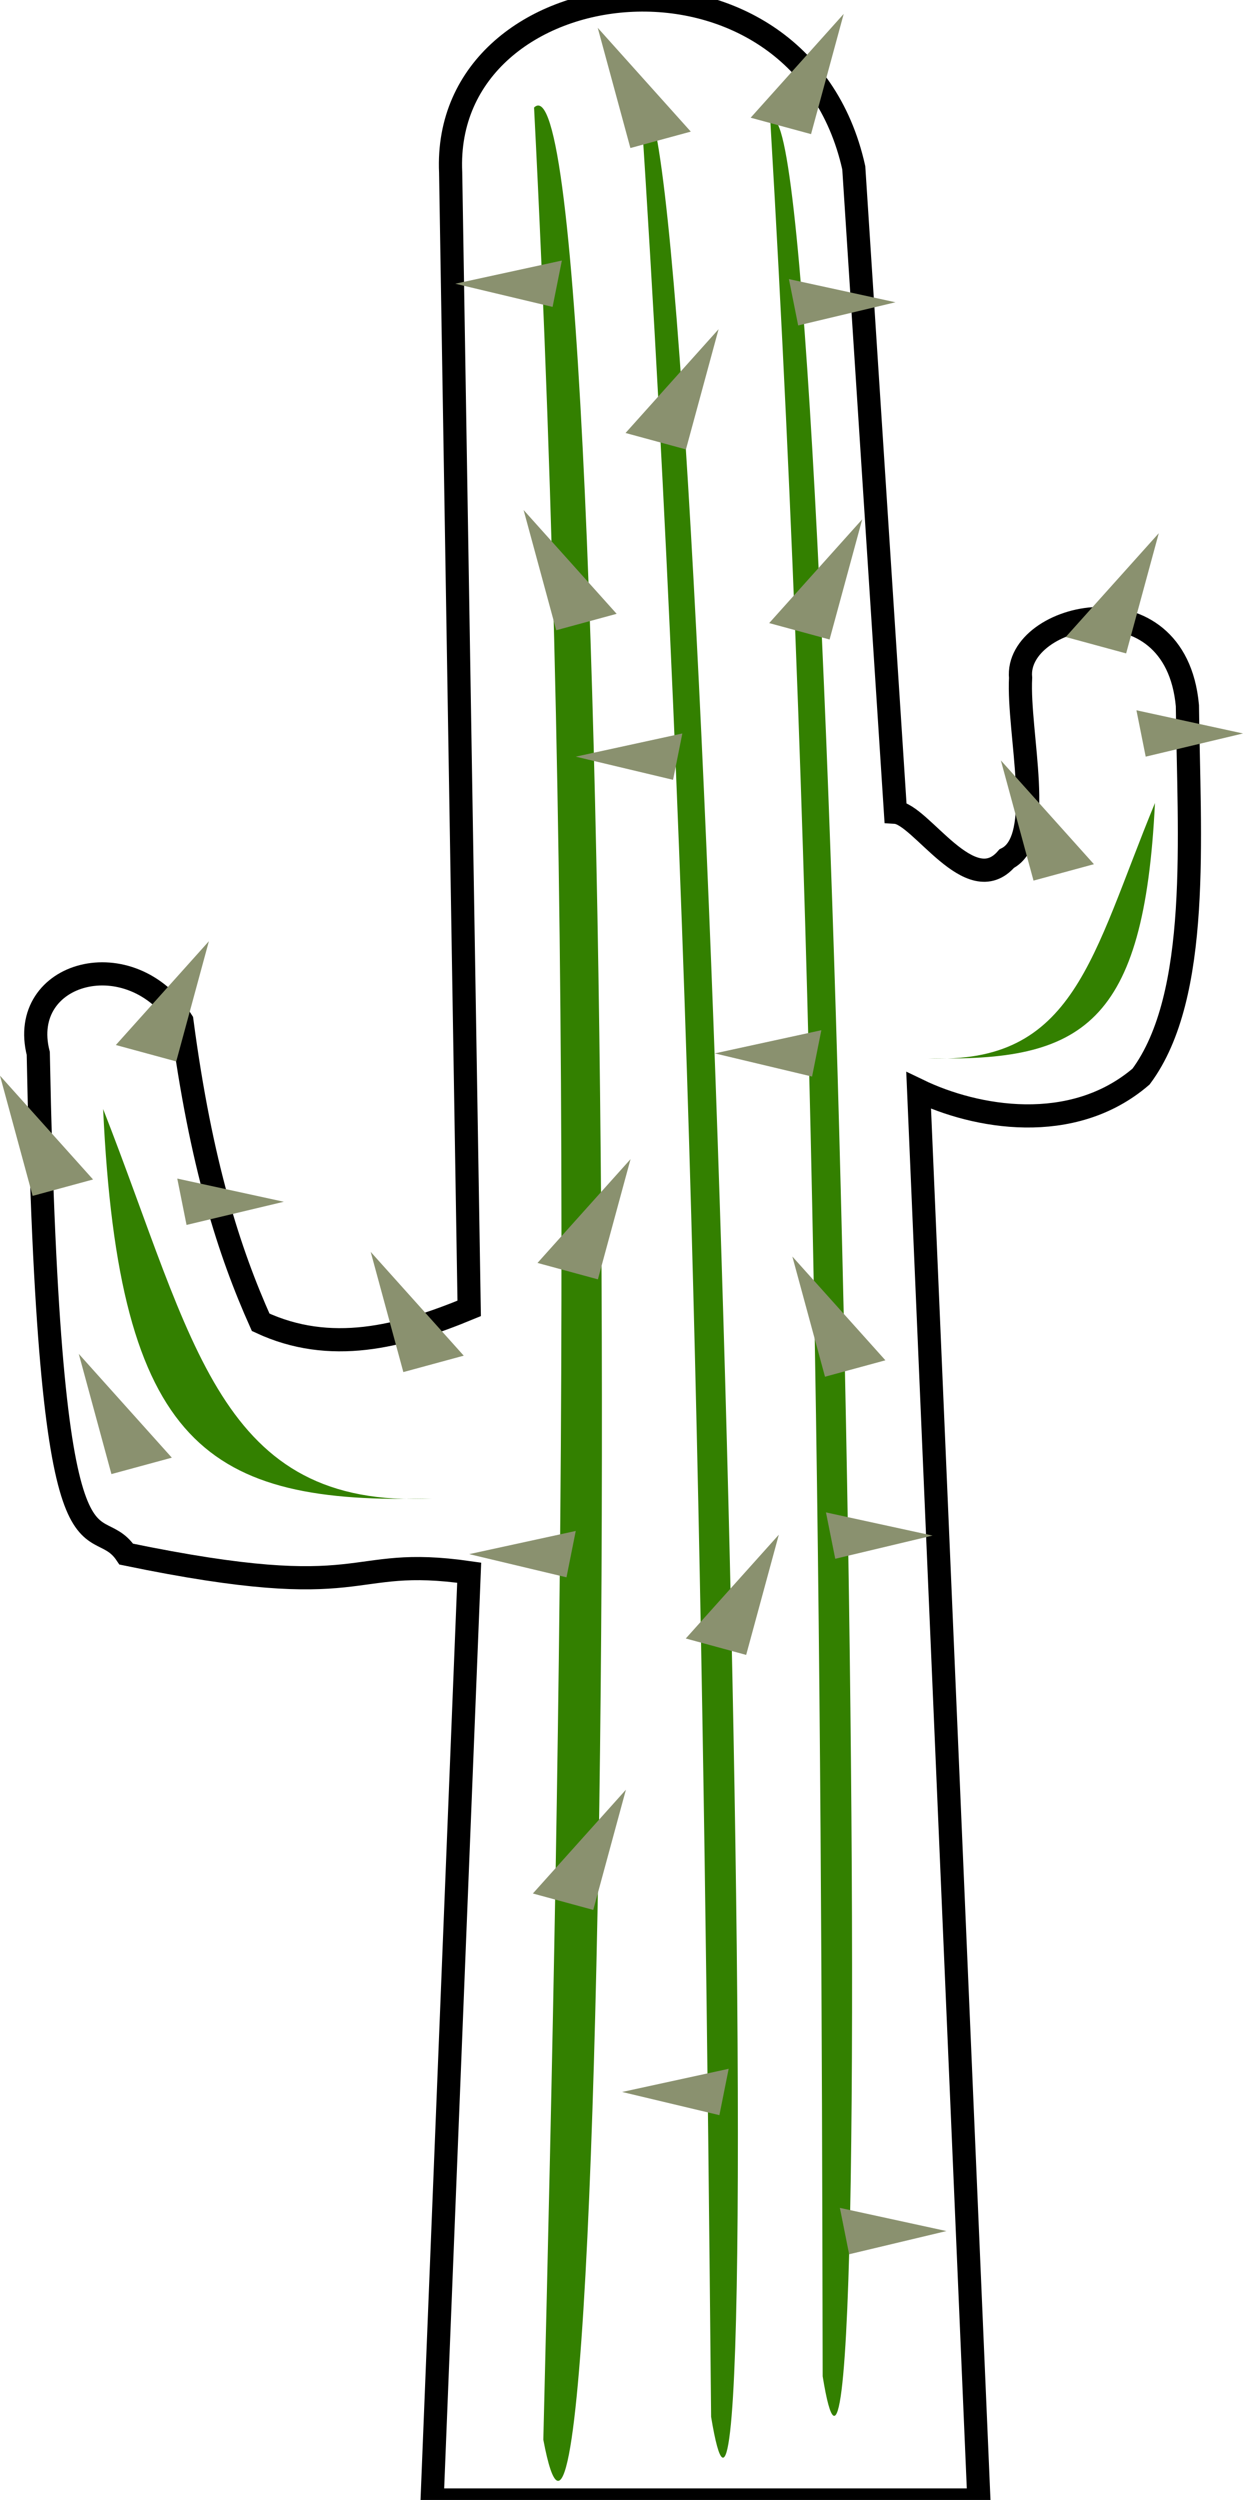 <?xml version="1.0" encoding="UTF-8" standalone="no"?>
<!-- Created with Inkscape (http://www.inkscape.org/) -->

<svg
   xmlns:dc="http://purl.org/dc/elements/1.1/"
   xmlns:cc="http://creativecommons.org/ns#"
   xmlns:rdf="http://www.w3.org/1999/02/22-rdf-syntax-ns#"
   xmlns:svg="http://www.w3.org/2000/svg"
   xmlns="http://www.w3.org/2000/svg"
   xmlns:sodipodi="http://sodipodi.sourceforge.net/DTD/sodipodi-0.dtd"
   xmlns:inkscape="http://www.inkscape.org/namespaces/inkscape"
   width="268.257"
   height="539.193"
   id="svg2"
   version="1.1"
   inkscape:version="0.48.4 r9939"
   sodipodi:docname="cactus.svg">
  <title
     id="title3728">Cactus2</title>
  <defs
     id="defs4">
    <inkscape:perspective
       sodipodi:type="inkscape:persp3d"
       inkscape:vp_x="0 : 526.18109 : 1"
       inkscape:vp_y="0 : 1000 : 0"
       inkscape:vp_z="744.09448 : 526.18109 : 1"
       inkscape:persp3d-origin="372.04724 : 350.78739 : 1"
       id="perspective10" />
  </defs>
  <sodipodi:namedview
     id="base"
     pagecolor="#ffffff"
     bordercolor="#666666"
     borderopacity="1.0"
     inkscape:pageopacity="0.0"
     inkscape:pageshadow="2"
     inkscape:zoom="1"
     inkscape:cx="-139.24325"
     inkscape:cy="214.14285"
     inkscape:document-units="px"
     inkscape:current-layer="layer1"
     showgrid="false"
     inkscape:window-width="1745"
     inkscape:window-height="1056"
     inkscape:window-x="167"
     inkscape:window-y="0"
     inkscape:window-maximized="1" />
  <g
     inkscape:label="Layer 1"
     inkscape:groupmode="layer"
     id="layer1"
     transform="translate(-165.743,-39.169)">
    <path
       inkscape:connector-curvature="0"
       style="fill:none;stroke:#000000;stroke-width:5;stroke-miterlimit:4;stroke-dasharray:none"
       d="m 263,76.362 4,245 c -15,6.207 -30,9.999 -45,3 -6.762,-15.096 -12.888,-34.007 -17,-65 -10.969,-17.419 -35.49,-10.658 -31,7 2.362,122.015 11.699,97.095 19,108 53.395,11.047 46.812,0.1 74,4 l -8,200 118,0 -13,-304 c 12.207,5.884 33.132,9.746 48,-3 12.986,-17.478 10.319,-51.878 10,-80 -2.564,-28.266 -37.319,-19.838 -36,-6 -0.621,12.046 5.457,34.791 -3,39 -7.862,9.113 -18.503,-9.656 -24,-10 L 350,75.362 c -11.724,-52.794 -89.057,-43.8 -87,1 z"
       id="path2816"
       sodipodi:nodetypes="ccccccccccccccccc" />
    <path
       inkscape:connector-curvature="0"
       sodipodi:nodetypes="ccc"
       id="path3592"
       d="m 281,62.362 c 9.114,177.804 5.976,340.905 2,503 16.728,89.078 17.653,-522.003 -2,-503 z"
       style="fill:#338000;stroke:none" />
    <path
       inkscape:connector-curvature="0"
       sodipodi:nodetypes="ccc"
       id="path3594"
       d="M 304.012,61.359 C 315.496,237.774 317.672,399.602 319.211,560.431 333.804,648.814 317.778,42.505 304.012,61.359 z"
       style="fill:#338000;stroke:none" />
    <path
       inkscape:connector-curvature="0"
       sodipodi:nodetypes="ccc"
       id="path3596"
       d="m 332.003,65.506 c 10.099,171.735 11.006,329.437 11.284,486.18 13.897,85.859 2.626,-504.837 -11.284,-486.18 z"
       style="fill:#338000;stroke:none" />
    <path
       inkscape:connector-curvature="0"
       id="path3628"
       d="m 264,100.362 23,-5 -2,10 -21,-5 z"
       style="fill:#8a916f;stroke:none" />
    <path
       inkscape:connector-curvature="0"
       id="path3630"
       d="m 290,202.362 23,-5 -2,10 -21,-5 z"
       style="fill:#8a916f;stroke:none" />
    <path
       inkscape:connector-curvature="0"
       id="path3632"
       d="m 320,266.362 23,-5 -2,10 -21,-5 z"
       style="fill:#8a916f;stroke:none" />
    <path
       inkscape:connector-curvature="0"
       id="path3634"
       d="m 267,374.362 23,-5 -2,10 -21,-5 z"
       style="fill:#8a916f;stroke:none" />
    <path
       inkscape:connector-curvature="0"
       id="path3636"
       d="m 300,490.362 23,-5 -2,10 -21,-5 z"
       style="fill:#8a916f;stroke:none" />
    <path
       inkscape:connector-curvature="0"
       id="path3638"
       d="m 359,104.362 -23,-5 2,10 21,-5 z"
       style="fill:#8a916f;stroke:none" />
    <path
       inkscape:connector-curvature="0"
       id="path3640"
       d="m 367,370.362 -23,-5 2,10 21,-5 z"
       style="fill:#8a916f;stroke:none" />
    <path
       inkscape:connector-curvature="0"
       id="path3642"
       d="m 370,520.362 -23,-5 2,10 21,-5 z"
       style="fill:#8a916f;stroke:none" />
    <path
       inkscape:connector-curvature="0"
       id="path3644"
       d="m 434,197.362 -23,-5 2,10 21,-5 z"
       style="fill:#8a916f;stroke:none" />
    <path
       inkscape:connector-curvature="0"
       id="path3646"
       d="m 227,298.362 -23,-5 2,10 21,-5 z"
       style="fill:#8a916f;stroke:none" />
    <path
       inkscape:connector-curvature="0"
       id="path3648"
       d="m 415.825,154.169 -20.082,22.388 13.035,3.541 7.047,-25.928 z"
       style="fill:#8a916f;stroke:none" />
    <path
       inkscape:connector-curvature="0"
       id="path3650"
       d="m 320.825,110.169 -20.082,22.388 13.035,3.541 7.047,-25.928 z"
       style="fill:#8a916f;stroke:none" />
    <path
       inkscape:connector-curvature="0"
       id="path3652"
       d="m 351.825,151.169 -20.082,22.388 13.035,3.541 7.047,-25.928 z"
       style="fill:#8a916f;stroke:none" />
    <path
       inkscape:connector-curvature="0"
       id="path3654"
       d="m 301.825,289.169 -20.082,22.388 13.035,3.541 7.047,-25.928 z"
       style="fill:#8a916f;stroke:none" />
    <path
       inkscape:connector-curvature="0"
       id="path3656"
       d="m 210.825,242.169 -20.082,22.388 13.035,3.541 7.047,-25.928 z"
       style="fill:#8a916f;stroke:none" />
    <path
       inkscape:connector-curvature="0"
       id="path3658"
       d="m 300.825,425.169 -20.082,22.388 13.035,3.541 7.047,-25.928 z"
       style="fill:#8a916f;stroke:none" />
    <path
       inkscape:connector-curvature="0"
       id="path3660"
       d="m 333.825,370.169 -20.082,22.388 13.035,3.541 7.047,-25.928 z"
       style="fill:#8a916f;stroke:none" />
    <path
       inkscape:connector-curvature="0"
       id="path3662"
       d="m 347.825,42.169 -20.082,22.388 13.035,3.541 7.047,-25.928 z"
       style="fill:#8a916f;stroke:none" />
    <path
       inkscape:connector-curvature="0"
       id="path3664"
       d="m 165.743,271.169 20.082,22.388 -13.035,3.541 -7.047,-25.928 z"
       style="fill:#8a916f;stroke:none" />
    <path
       inkscape:connector-curvature="0"
       id="path3666"
       d="m 182.743,331.169 20.082,22.388 -13.035,3.541 -7.047,-25.928 z"
       style="fill:#8a916f;stroke:none" />
    <path
       inkscape:connector-curvature="0"
       id="path3668"
       d="m 278.743,149.169 20.082,22.388 -13.035,3.541 -7.047,-25.928 z"
       style="fill:#8a916f;stroke:none" />
    <path
       inkscape:connector-curvature="0"
       id="path3670"
       d="m 294.743,45.169 20.082,22.388 -13.035,3.541 -7.047,-25.928 z"
       style="fill:#8a916f;stroke:none" />
    <path
       inkscape:connector-curvature="0"
       id="path3672"
       d="m 336.743,310.169 20.082,22.388 -13.035,3.541 -7.047,-25.928 z"
       style="fill:#8a916f;stroke:none" />
    <path
       inkscape:connector-curvature="0"
       id="path3674"
       d="m 381.743,203.169 20.082,22.388 -13.035,3.541 -7.047,-25.928 z"
       style="fill:#8a916f;stroke:none" />
    <path
       inkscape:connector-curvature="0"
       id="path3676"
       d="m 245.743,309.169 20.082,22.388 -13.035,3.541 -7.047,-25.928 z"
       style="fill:#8a916f;stroke:none" />
    <path
       inkscape:connector-curvature="0"
       sodipodi:nodetypes="ccc"
       id="path3693"
       d="m 188,278.362 c 19.734,50.308 24.952,86.342 71,84 -48.435,1.32 -67.623,-11.006 -71,-84 z"
       style="fill:#338000;stroke:none" />
    <path
       inkscape:connector-curvature="0"
       style="fill:#338000;stroke:none"
       d="m 415,212.362 c -13.619,32.962 -17.22,56.572 -49,55.037 33.427,0.865 46.669,-7.211 49,-55.037 z"
       id="path3691"
       sodipodi:nodetypes="ccc" />
  </g>
</svg>
